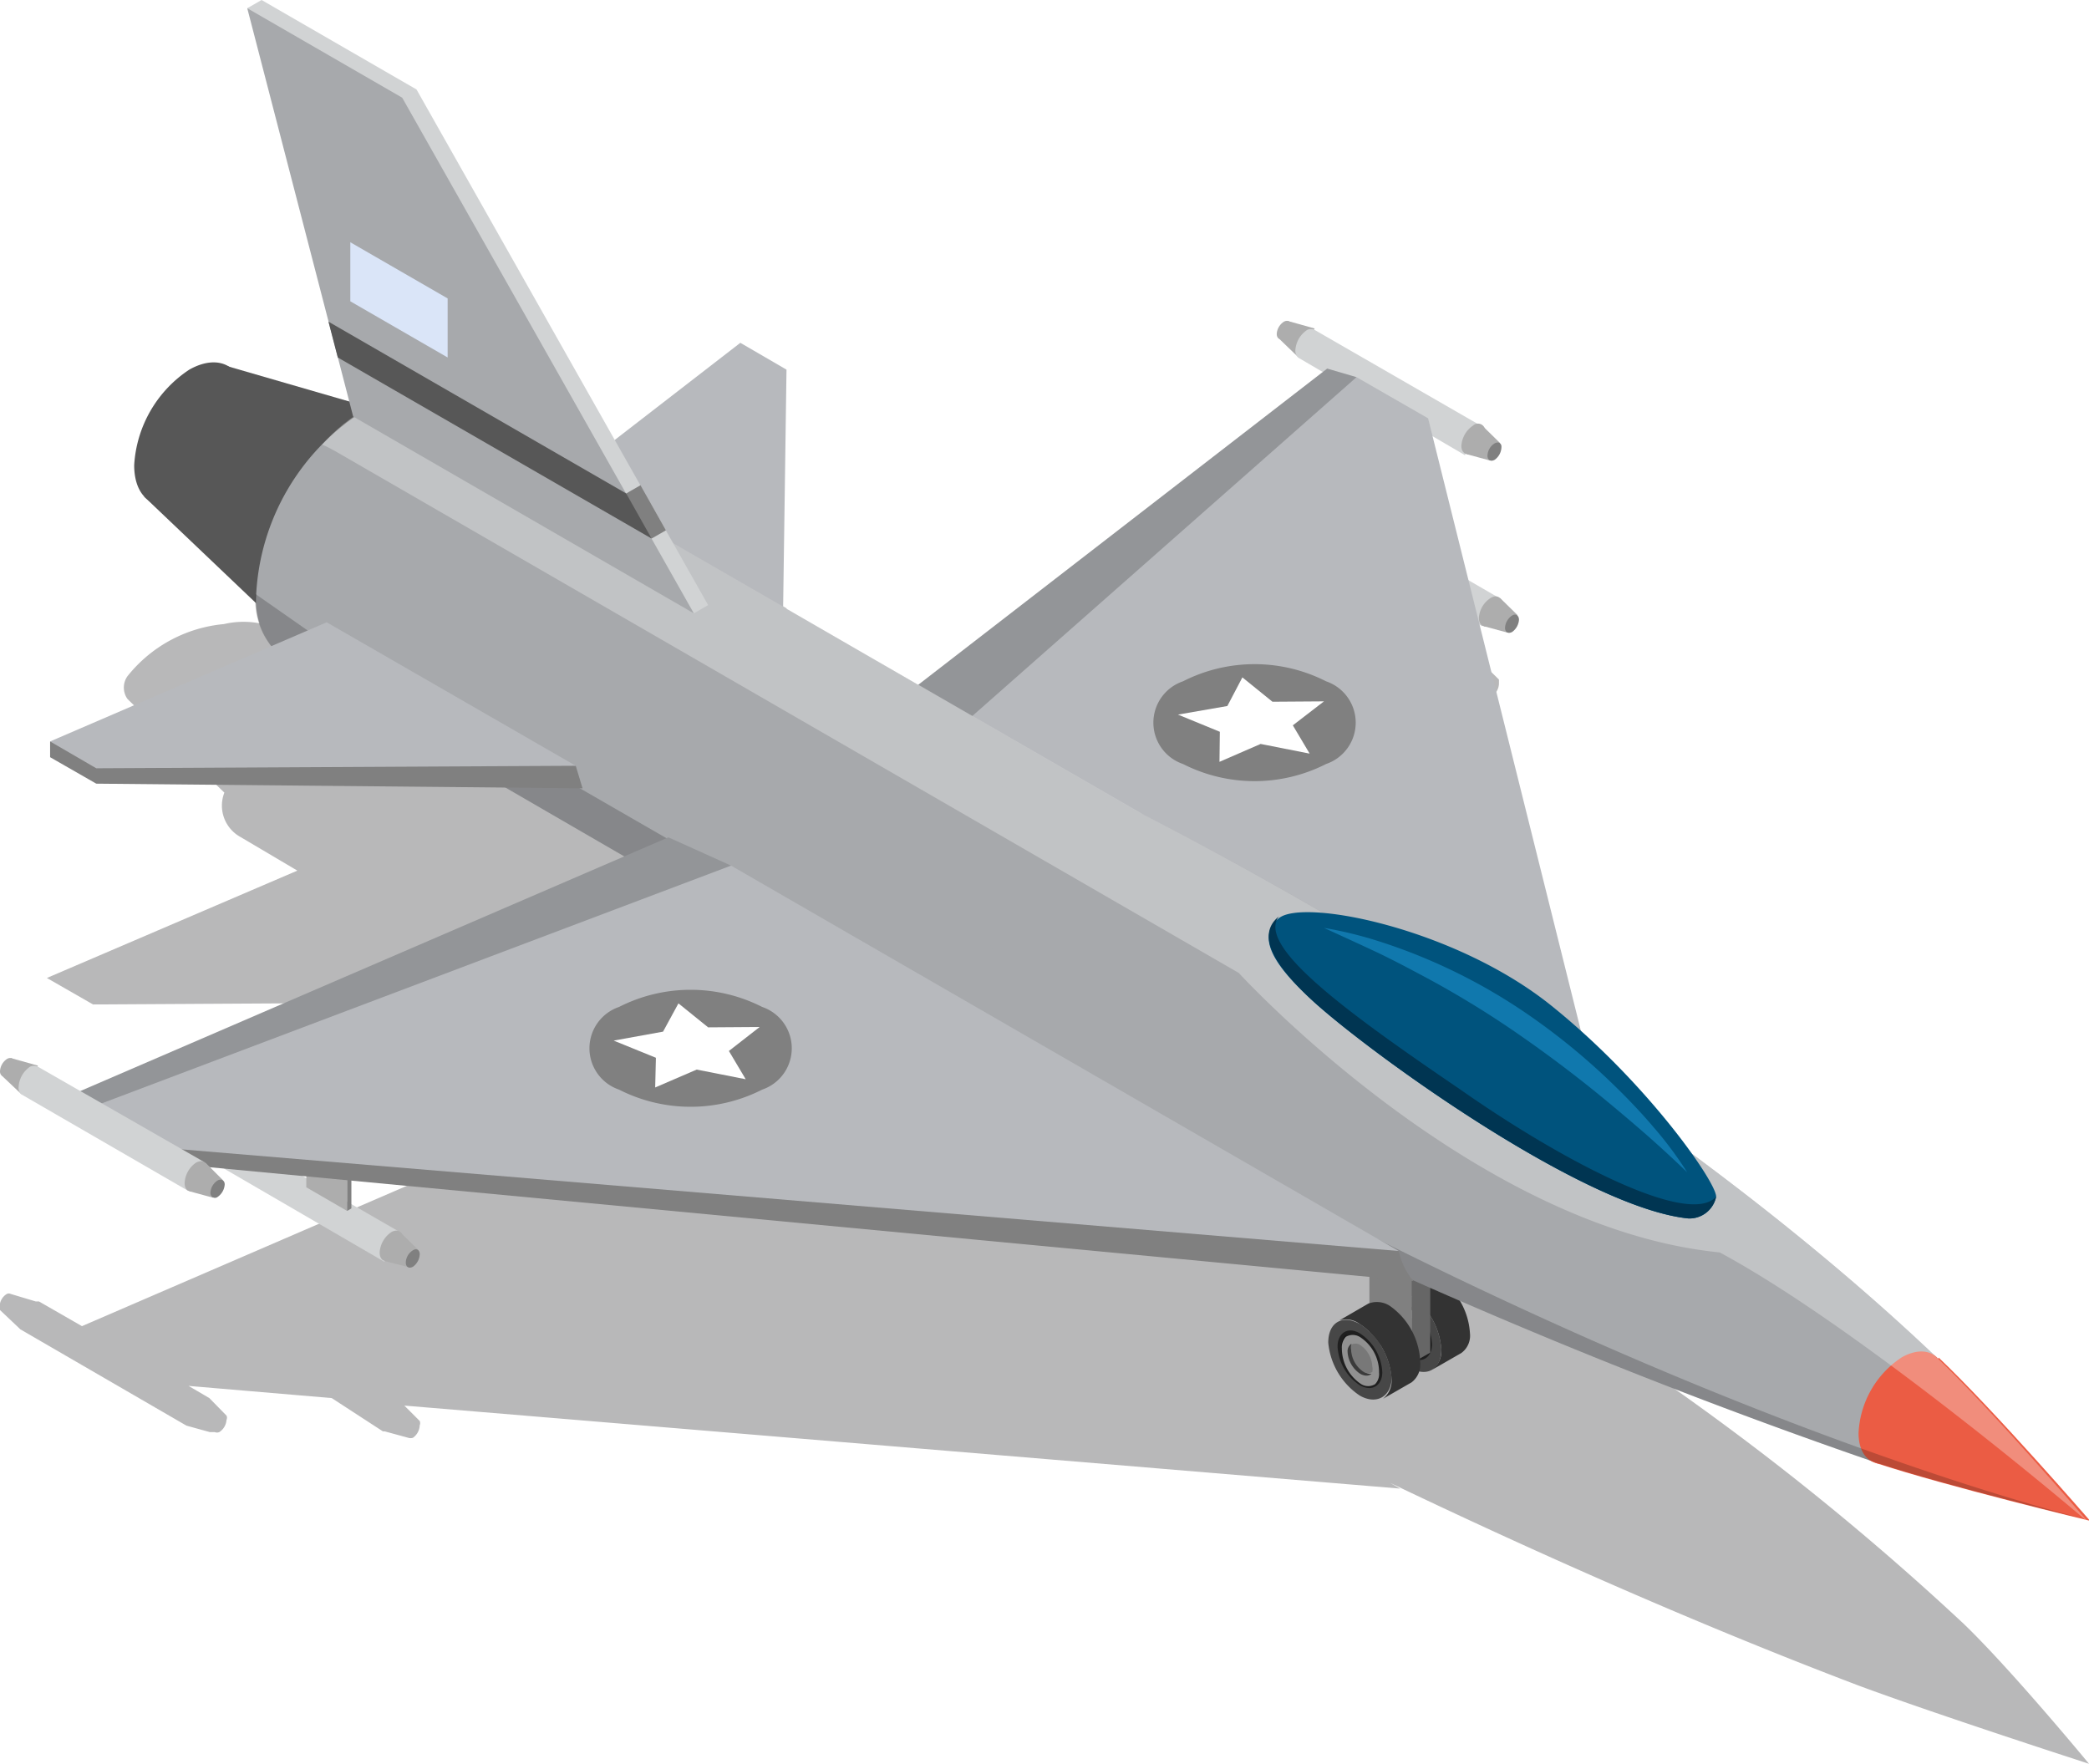 <svg xmlns="http://www.w3.org/2000/svg" viewBox="0 0 58.38 49.29"><defs><style>.cls-1{fill:#121214;}.cls-1,.cls-19{opacity:0.3;}.cls-2{fill:#474747;}.cls-3{fill:#333;}.cls-4{fill:#1f1f1f;}.cls-5{fill:#0f0f0f;}.cls-6{fill:#919191;}.cls-7{fill:#3b3b3b;}.cls-8{fill:#787878;}.cls-9{fill:#666;}.cls-10{fill:gray;}.cls-11{fill:#adadad;}.cls-12{fill:#d1d3d4;}.cls-13{fill:#b7b9bd;}.cls-14,.cls-19{fill:#fff;}.cls-15{fill:#939598;}.cls-16{fill:#575757;}.cls-17{fill:#a7a9ac;}.cls-18{fill:#eb5c44;}.cls-20{opacity:0.2;}.cls-21{fill:#dae5f8;}.cls-22{fill:#00537d;}.cls-23{fill:#1078ad;}.cls-24{fill:#003552;}</style></defs><g id="Слой_2" data-name="Слой 2"><g id="Layer_1" data-name="Layer 1"><path class="cls-1" d="M58.38,49.29s-2.16-2.62-3.5-3.91a75.78,75.78,0,0,0-10.19-8L40.8,21.86l.62.36h0l.66.18h0a.16.16,0,0,0,.13,0,.46.46,0,0,0,.19-.34c0-.06,0-.1,0-.12h0l-.49-.48h0l0,0h0l-1.34-.77L40,18.75l.91.52h0l.66.18h0a.16.16,0,0,0,.13,0,.43.43,0,0,0,.19-.34c0-.06,0-.1,0-.12h0l-.49-.48h0l0,0h0l-4.65-2.68,0,0-.7-.2h0a.17.17,0,0,0-.12,0,.46.46,0,0,0-.2.35.18.18,0,0,0,0,.11h0l.56.53h0L37,17,25.36,26l-3.48-2,.1-7-1.29-.74-5.18,4-1.62-1a3.94,3.94,0,0,0-2-.23L7.44,17.44l-.09,0h0a2.39,2.39,0,0,0-1.09,0A3.9,3.9,0,0,0,3.56,18.9a.55.55,0,0,0,0,.63h0l.06.06,2.65,2.56a1,1,0,0,0,.45,1.24l1.59.94-7,3,1.29.74L14.63,28l3.66,2.15-16,6.91-1.2-.69H1l-.7-.21h0a.13.13,0,0,0-.11,0,.42.42,0,0,0-.2.34.12.12,0,0,0,0,.11H0l.57.54h0l4.64,2.69h0l.65.18H6a.16.16,0,0,0,.13,0,.44.44,0,0,0,.2-.34.14.14,0,0,0,0-.12h0l-.48-.49h0l0,0h0l-.58-.34,4,.34L10.7,40h.05l.66.18h0a.22.22,0,0,0,.13,0,.45.45,0,0,0,.19-.35.16.16,0,0,0,0-.12h0l-.43-.43,27.83,2.32-.28-.16c3.91,1.87,8.5,3.92,13.08,5.66C54.08,47.9,58.38,49.29,58.38,49.29Z"/><path class="cls-2" d="M39.39,36.18c-.48-.27-.88,0-.88.51a2,2,0,0,0,.88,1.53c.49.28.89.05.89-.51A2,2,0,0,0,39.39,36.18Z"/><path class="cls-3" d="M40.2,35.72a.63.63,0,0,0-.61-.07l-.82.47a.64.64,0,0,1,.62.06,2,2,0,0,1,.89,1.53.65.65,0,0,1-.24.56l.8-.46h0a.6.6,0,0,0,.24-.55A2,2,0,0,0,40.2,35.72Z"/><path class="cls-4" d="M39.39,36.48c-.34-.2-.62,0-.62.36a1.4,1.4,0,0,0,.62,1.09c.35.2.63,0,.63-.36A1.37,1.37,0,0,0,39.39,36.48Z"/><path class="cls-5" d="M39.43,37.8a1.19,1.19,0,0,1-.54-.94.43.43,0,0,1,.11-.32.4.4,0,0,0-.15.35,1.19,1.19,0,0,0,.54.94.36.36,0,0,0,.43,0A.38.38,0,0,1,39.43,37.8Z"/><path class="cls-6" d="M39.39,36.57a.37.37,0,0,0-.39,0h0a.43.43,0,0,0-.11.32,1.19,1.19,0,0,0,.54.94.38.38,0,0,0,.39,0h0a.44.44,0,0,0,.11-.32A1.2,1.2,0,0,0,39.39,36.57Z"/><path class="cls-7" d="M39.47,37.53a.75.75,0,0,1-.35-.61.41.41,0,0,1,0-.16A.28.28,0,0,0,39,37a.81.81,0,0,0,.35.61c.14.08.26.06.32,0A.22.22,0,0,1,39.47,37.53Z"/><path class="cls-8" d="M39.39,36.79a.27.27,0,0,0-.24,0,.41.41,0,0,0,0,.16.75.75,0,0,0,.35.61.22.22,0,0,0,.24,0,.33.33,0,0,0,0-.15A.79.79,0,0,0,39.39,36.79Z"/><polygon class="cls-9" points="39.46 34.35 39.97 34.06 39.97 37.8 39.46 38.09 39.46 34.35"/><polygon class="cls-10" points="38.27 33.66 39.46 34.35 39.46 38.09 38.27 37.4 38.27 33.66"/><polygon class="cls-11" points="39.46 34.35 39.97 34.06 38.78 33.37 38.27 33.66 39.46 34.35"/><path class="cls-2" d="M38,37c-.48-.27-.88-.05-.88.52A2,2,0,0,0,38,39c.49.28.89,0,.89-.5A2,2,0,0,0,38,37Z"/><path class="cls-3" d="M38.85,36.5a.66.66,0,0,0-.61-.07l-.81.47A.63.63,0,0,1,38,37a2,2,0,0,1,.89,1.54.64.64,0,0,1-.24.55l.8-.46h0a.63.63,0,0,0,.24-.56A2,2,0,0,0,38.85,36.5Z"/><path class="cls-4" d="M38,37.26c-.34-.2-.62,0-.62.37A1.38,1.38,0,0,0,38,38.71c.35.2.63,0,.63-.36A1.37,1.37,0,0,0,38,37.26Z"/><path class="cls-5" d="M38.08,38.59a1.2,1.2,0,0,1-.54-1,.43.43,0,0,1,.11-.32.4.4,0,0,0-.15.35,1.19,1.19,0,0,0,.54.94.34.34,0,0,0,.43,0A.37.37,0,0,1,38.08,38.59Z"/><path class="cls-6" d="M38,37.36a.38.38,0,0,0-.39,0h0a.43.43,0,0,0-.11.32,1.2,1.2,0,0,0,.54,1,.37.37,0,0,0,.39,0h0a.41.41,0,0,0,.11-.32A1.17,1.17,0,0,0,38,37.36Z"/><path class="cls-7" d="M38.12,38.31a.78.78,0,0,1-.35-.61.33.33,0,0,1,0-.15.25.25,0,0,0-.11.23.79.79,0,0,0,.35.61c.14.08.26.06.32,0A.22.22,0,0,1,38.12,38.31Z"/><path class="cls-8" d="M38,37.58a.24.24,0,0,0-.24,0,.33.33,0,0,0,0,.15.78.78,0,0,0,.35.61.22.22,0,0,0,.24,0,.3.3,0,0,0,0-.15A.76.76,0,0,0,38,37.58Z"/><path class="cls-11" d="M36.17,14.15a.46.46,0,0,1,.2-.35c.11-.06.2,0,.2.12a.44.44,0,0,1-.2.34C36.26,14.32,36.17,14.27,36.17,14.15Z"/><polygon class="cls-11" points="37.23 13.99 36.77 14.79 36.21 14.26 36.48 13.78 37.23 13.99"/><path class="cls-12" d="M36.78,14.8a.26.26,0,0,1-.09-.21A.71.71,0,0,1,37,14a.21.21,0,0,1,.21,0l4.65,2.69-.44.81Z"/><polygon class="cls-11" points="40.42 15.08 39.28 14.42 39.28 15.45 40.42 16.11 40.42 15.08"/><polygon class="cls-10" points="40.54 15.01 40.42 15.08 40.42 16.11 40.54 16.03 40.54 15.01"/><polygon class="cls-13" points="40.42 15.08 39.28 14.42 39.41 14.35 40.54 15.01 40.42 15.08"/><path class="cls-11" d="M41.33,17.27a.71.71,0,0,1,.33-.56c.18-.11.33,0,.32.19a.71.71,0,0,1-.32.56C41.48,17.57,41.33,17.48,41.33,17.27Z"/><polygon class="cls-11" points="42.41 17.19 42.13 17.68 41.47 17.5 41.92 16.71 42.41 17.19"/><path class="cls-10" d="M42.06,17.54a.44.44,0,0,1,.2-.34c.1-.06.19,0,.19.12a.46.46,0,0,1-.19.34C42.15,17.72,42.06,17.67,42.06,17.54Z"/><polygon class="cls-13" points="20.69 9.58 14.91 14.05 21.87 18.07 21.98 10.33 20.69 9.58"/><path class="cls-11" d="M35.68,9.33a.44.44,0,0,1,.2-.34c.11-.06.2,0,.2.11a.44.44,0,0,1-.2.35C35.77,9.51,35.68,9.46,35.68,9.33Z"/><polygon class="cls-11" points="36.74 9.18 36.28 9.98 35.72 9.44 35.99 8.97 36.74 9.18"/><path class="cls-12" d="M36.29,10a.26.26,0,0,1-.09-.21.74.74,0,0,1,.33-.57.24.24,0,0,1,.21,0l4.65,2.68-.45.82Z"/><path class="cls-11" d="M40.84,12.46a.74.74,0,0,1,.33-.57.2.2,0,0,1,.33.19.74.74,0,0,1-.33.57C41,12.75,40.84,12.67,40.84,12.46Z"/><polygon class="cls-11" points="41.92 12.38 41.64 12.87 40.98 12.69 41.43 11.9 41.92 12.38"/><path class="cls-10" d="M41.57,12.73a.42.42,0,0,1,.2-.34c.11-.06.2,0,.19.11a.45.45,0,0,1-.19.35C41.66,12.91,41.57,12.86,41.57,12.73Z"/><polygon class="cls-13" points="37.91 10.54 25.08 20.17 44.88 31.61 39.91 11.69 37.91 10.54"/><path class="cls-10" d="M33.06,21.35a1.22,1.22,0,0,1,0-2.31,4.41,4.41,0,0,1,4,0,1.22,1.22,0,0,1,0,2.31A4.41,4.41,0,0,1,33.06,21.35Z"/><polygon class="cls-14" points="36.6 21.06 35.23 20.79 34.08 21.29 34.09 20.45 32.92 19.97 34.3 19.73 34.72 18.93 35.56 19.61 37 19.6 36.13 20.27 36.6 21.06"/><polygon class="cls-15" points="37.09 10.3 24.48 20.05 26.23 20.84 37.91 10.54 37.09 10.3"/><path class="cls-16" d="M3.75,13a3.44,3.44,0,0,1,1.54-2.67c.85-.48,1.54-.08,1.54.9a3.39,3.39,0,0,1-1.55,2.66C4.44,14.4,3.75,14,3.75,13Z"/><polygon class="cls-16" points="11.97 11.86 8.4 18.04 4.03 13.88 6.17 10.18 11.97 11.86"/><path class="cls-17" d="M8,18.46a2.08,2.08,0,0,1-.84-1.86,6.47,6.47,0,0,1,2.94-5.08A2.07,2.07,0,0,1,12,11.25L33.37,23.59l-3.95,7.28Z"/><path class="cls-18" d="M52.41,40.88c2,.66,6,1.62,6,1.62s-2.69-3.1-4.23-4.56Z"/><path class="cls-17" d="M54.13,37.94c-9.26-8.81-22.24-15.2-22.24-15.2L25.8,21.57l3.62,9.3a160.56,160.56,0,0,0,23,10Z"/><path class="cls-18" d="M51.94,40.05a2.68,2.68,0,0,1,1.21-2.12c.68-.38,1.23-.07,1.22.71a2.67,2.67,0,0,1-1.22,2.11C52.48,41.13,51.94,40.82,51.94,40.05Z"/><path class="cls-19" d="M54.13,37.94c-8.81-8.38-21-14.57-22.15-15.16L12,11.25a2.07,2.07,0,0,0-1.93.27A4.81,4.81,0,0,0,9,12.43s.07,0,.58.3L34.62,27.19S41.13,34.31,48.06,35c4,2.15,10.3,7.54,10.3,7.54S55.67,39.4,54.13,37.94Z"/><path class="cls-20" d="M28.8,29.29l-20-11.53L7.14,16.6A2.08,2.08,0,0,0,8,18.46L29.42,30.87a160.56,160.56,0,0,0,23,10c2,.66,6,1.62,6,1.62S45.87,39.54,28.8,29.29Z"/><polygon class="cls-12" points="19.79 16.91 19.39 17.14 18.56 16.2 6.91 0.23 7.31 0 11.64 2.5 19.79 16.91"/><polygon class="cls-17" points="19.39 17.14 9.87 11.64 6.91 0.23 11.24 2.73 19.39 17.14"/><polygon class="cls-10" points="18.61 14.82 18.21 15.05 17.6 14.32 17.5 13.79 17.9 13.56 18.61 14.82"/><polygon class="cls-16" points="17.5 13.79 9.18 8.99 9.44 9.99 18.21 15.05 17.5 13.79"/><polygon class="cls-21" points="12.51 9.99 9.79 8.42 9.79 6.77 12.51 8.34 12.51 9.99"/><path class="cls-11" d="M5.45,31.88a.44.44,0,0,1,.2-.34c.11-.06.2,0,.2.11a.46.46,0,0,1-.2.35C5.54,32.06,5.45,32,5.45,31.88Z"/><polygon class="cls-11" points="6.51 31.73 6.05 32.53 5.49 31.99 5.76 31.52 6.51 31.73"/><path class="cls-12" d="M6.06,32.54A.26.26,0,0,1,6,32.33a.74.74,0,0,1,.33-.57.21.21,0,0,1,.21,0l4.65,2.68-.45.82Z"/><polygon class="cls-11" points="9.7 32.81 8.56 32.16 8.56 33.18 9.7 33.84 9.7 32.81"/><polygon class="cls-10" points="9.82 32.74 9.7 32.81 9.7 33.84 9.82 33.77 9.82 32.74"/><polygon class="cls-13" points="9.7 32.81 8.56 32.16 8.69 32.08 9.82 32.74 9.7 32.81"/><path class="cls-11" d="M10.61,35a.74.74,0,0,1,.33-.57c.18-.1.33,0,.32.19a.73.73,0,0,1-.32.57C10.76,35.3,10.61,35.22,10.61,35Z"/><polygon class="cls-11" points="11.69 34.93 11.41 35.41 10.75 35.24 11.2 34.45 11.69 34.93"/><path class="cls-10" d="M11.34,35.28a.42.42,0,0,1,.2-.34c.11-.07.19,0,.19.11a.45.45,0,0,1-.19.35C11.43,35.46,11.34,35.41,11.34,35.28Z"/><path class="cls-10" d="M1.78,30.87,18.68,24,37.15,34.65s1.56.2,1.94.31a1.94,1.94,0,0,0,.41.84L4.6,32.5Z"/><polygon class="cls-13" points="2.31 30.76 17.88 24.19 20.43 24.19 39.09 34.96 4.6 32.08 2.31 30.76"/><path class="cls-10" d="M17.3,30.45a1.22,1.22,0,0,1,0-2.31,4.41,4.41,0,0,1,4,0,1.22,1.22,0,0,1,0,2.31A4.41,4.41,0,0,1,17.3,30.45Z"/><polygon class="cls-14" points="20.84 30.16 19.47 29.89 18.31 30.39 18.33 29.56 17.15 29.08 18.53 28.83 18.96 28.04 19.79 28.71 21.23 28.7 20.37 29.37 20.84 30.16"/><polygon class="cls-15" points="1.78 30.69 18.68 23.4 20.43 24.19 2.59 30.93 1.78 30.69"/><polygon class="cls-10" points="1.4 21.16 1.4 20.72 2.31 20.75 9.13 17.76 15.2 21.26 16.09 21.4 16.28 22.03 2.69 21.9 1.4 21.16"/><polygon class="cls-13" points="1.4 20.72 9.13 17.39 16.09 21.4 2.69 21.47 1.4 20.72"/><path class="cls-11" d="M0,29.94a.44.44,0,0,1,.2-.35c.11-.06.2,0,.2.12a.44.44,0,0,1-.2.34C.09,30.11,0,30.06,0,29.94Z"/><polygon class="cls-11" points="1.06 29.78 0.6 30.58 0.04 30.05 0.31 29.57 1.06 29.78"/><path class="cls-12" d="M.61,30.59a.23.23,0,0,1-.09-.21.73.73,0,0,1,.32-.57.26.26,0,0,1,.22,0L5.7,32.47l-.44.81Z"/><path class="cls-11" d="M5.16,33.06a.73.73,0,0,1,.32-.57c.19-.1.33,0,.33.19a.7.7,0,0,1-.33.57C5.3,33.35,5.16,33.27,5.16,33.06Z"/><polygon class="cls-11" points="6.23 32.98 5.95 33.47 5.29 33.29 5.75 32.5 6.23 32.98"/><path class="cls-10" d="M5.88,33.33a.44.44,0,0,1,.2-.34c.11-.06.2,0,.2.11a.46.46,0,0,1-.2.35C6,33.51,5.88,33.46,5.88,33.33Z"/><path class="cls-22" d="M36.72,28c1.67,1.51,7.56,5.75,10.46,6.05a.76.76,0,0,0,.78-.61c0-.41-1.92-3.18-4.61-5.34s-6.93-3-7.61-2.44S35.69,27.06,36.72,28Z"/><path class="cls-23" d="M37,25.93a11.23,11.23,0,0,1,1.52.37,15.86,15.86,0,0,1,4.21,2.07,18.42,18.42,0,0,1,2.42,2c.37.36.73.74,1.07,1.14a10.39,10.39,0,0,1,.93,1.25q-.56-.54-1.14-1.05c-.39-.34-.78-.67-1.18-1-.79-.65-1.6-1.26-2.44-1.84a26.72,26.72,0,0,0-2.61-1.59c-.45-.24-.9-.48-1.37-.7S37.46,26.14,37,25.93Z"/><path class="cls-24" d="M36.72,28c1.67,1.51,7.56,5.75,10.46,6.05a.76.76,0,0,0,.78-.61c-.75.86-4.31-1-7.16-3-3.19-2.17-5.69-4-5.06-4.83C35.06,26.16,35.69,27.06,36.72,28Z"/></g></g></svg>